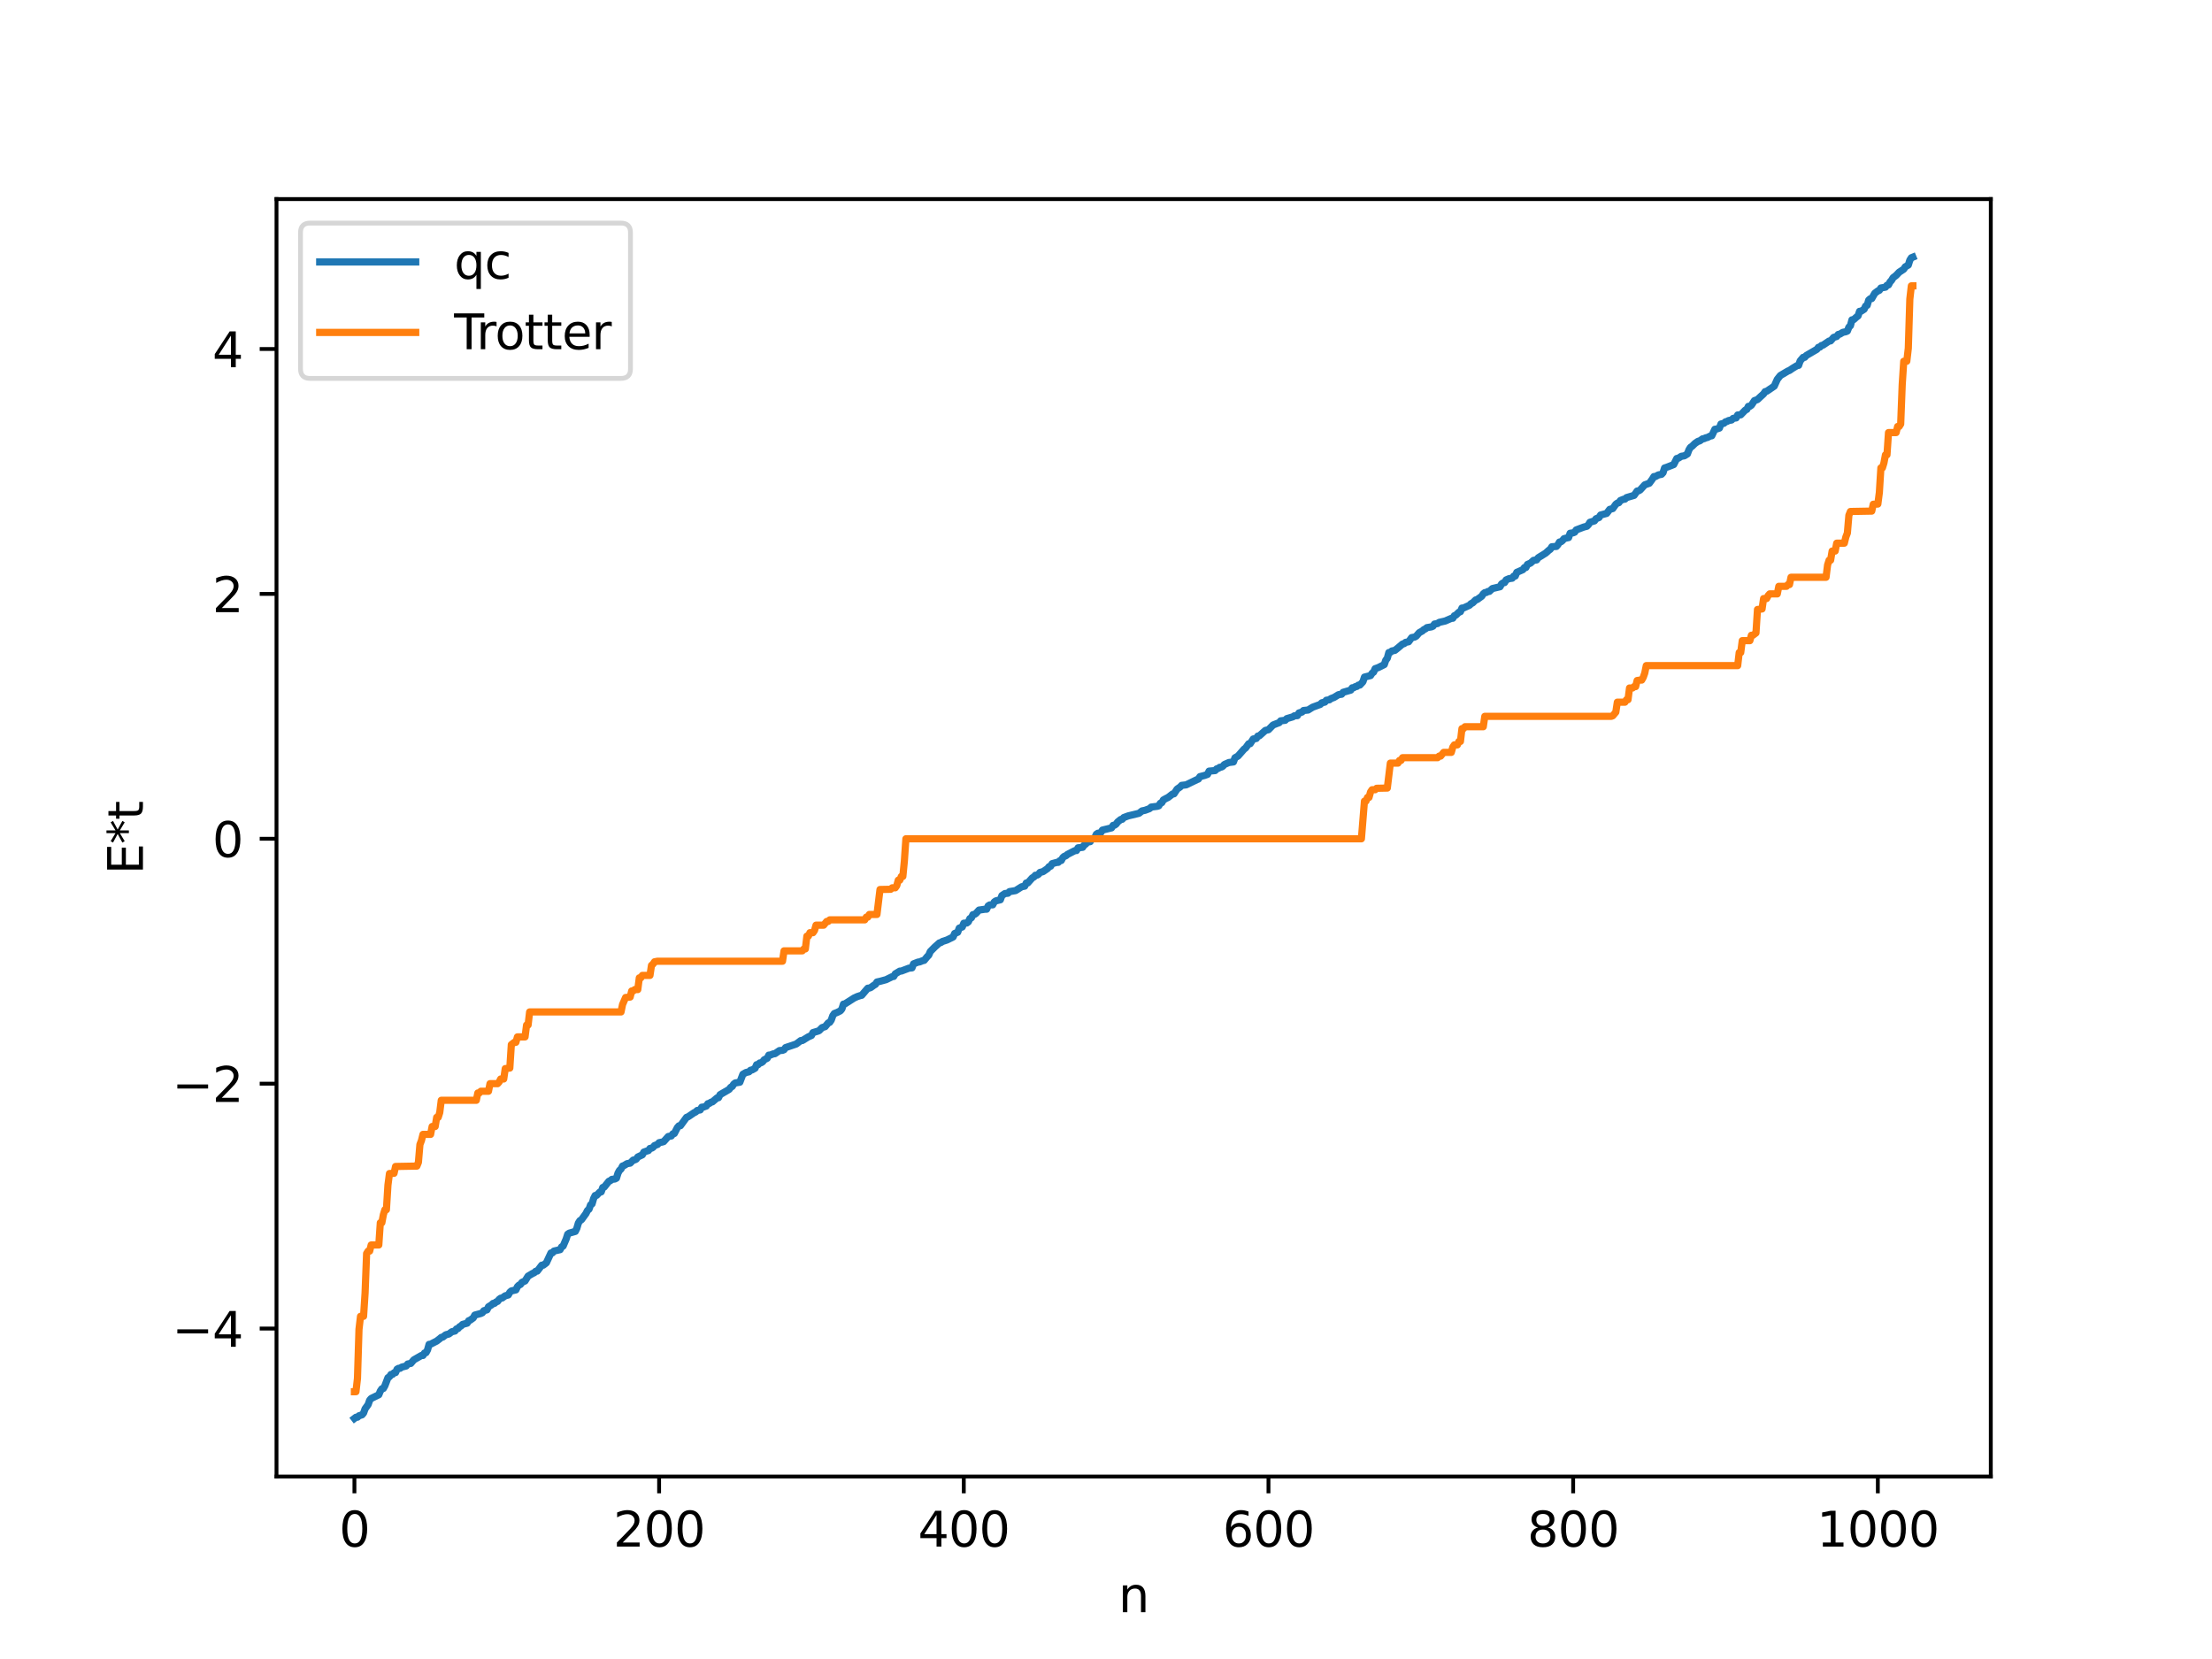 <?xml version="1.0" encoding="utf-8" standalone="no"?>
<!DOCTYPE svg PUBLIC "-//W3C//DTD SVG 1.1//EN"
  "http://www.w3.org/Graphics/SVG/1.1/DTD/svg11.dtd">
<svg xmlns:xlink="http://www.w3.org/1999/xlink" width="460.8pt" height="345.6pt" viewBox="0 0 460.8 345.6" xmlns="http://www.w3.org/2000/svg" version="1.1">
 <defs>
  <style type="text/css">*{stroke-linejoin: round; stroke-linecap: butt}</style>
 </defs>
 <g id="figure_1">
  <g id="patch_1">
   <path d="M 0 345.6 
L 460.8 345.6 
L 460.8 0 
L 0 0 
z
" style="fill: #ffffff"/>
  </g>
  <g id="axes_1">
   <g id="patch_2">
    <path d="M 57.6 307.584 
L 414.72 307.584 
L 414.72 41.472 
L 57.6 41.472 
z
" style="fill: #ffffff"/>
   </g>
   <g id="matplotlib.axis_1">
    <g id="xtick_1">
     <g id="line2d_1">
      <defs>
       <path id="md2d021b2f6" d="M 0 0 
L 0 3.5 
" style="stroke: #000000; stroke-width: 0.8"/>
      </defs>
      <g>
       <use xlink:href="#md2d021b2f6" x="73.833" y="307.584" style="stroke: #000000; stroke-width: 0.8"/>
      </g>
     </g>
     <g id="text_1">
      <!-- 0 -->
      <g transform="translate(70.651 322.182) scale(0.1 -0.1)">
       <defs>
        <path id="DejaVuSans-30" d="M 2034 4250 
Q 1547 4250 1301 3770 
Q 1056 3291 1056 2328 
Q 1056 1369 1301 889 
Q 1547 409 2034 409 
Q 2525 409 2770 889 
Q 3016 1369 3016 2328 
Q 3016 3291 2770 3770 
Q 2525 4250 2034 4250 
z
M 2034 4750 
Q 2819 4750 3233 4129 
Q 3647 3509 3647 2328 
Q 3647 1150 3233 529 
Q 2819 -91 2034 -91 
Q 1250 -91 836 529 
Q 422 1150 422 2328 
Q 422 3509 836 4129 
Q 1250 4750 2034 4750 
z
" transform="scale(0.016)"/>
       </defs>
       <use xlink:href="#DejaVuSans-30"/>
      </g>
     </g>
    </g>
    <g id="xtick_2">
     <g id="line2d_2">
      <g>
       <use xlink:href="#md2d021b2f6" x="137.304" y="307.584" style="stroke: #000000; stroke-width: 0.8"/>
      </g>
     </g>
     <g id="text_2">
      <!-- 200 -->
      <g transform="translate(127.76 322.182) scale(0.1 -0.1)">
       <defs>
        <path id="DejaVuSans-32" d="M 1228 531 
L 3431 531 
L 3431 0 
L 469 0 
L 469 531 
Q 828 903 1448 1529 
Q 2069 2156 2228 2338 
Q 2531 2678 2651 2914 
Q 2772 3150 2772 3378 
Q 2772 3750 2511 3984 
Q 2250 4219 1831 4219 
Q 1534 4219 1204 4116 
Q 875 4013 500 3803 
L 500 4441 
Q 881 4594 1212 4672 
Q 1544 4750 1819 4750 
Q 2544 4750 2975 4387 
Q 3406 4025 3406 3419 
Q 3406 3131 3298 2873 
Q 3191 2616 2906 2266 
Q 2828 2175 2409 1742 
Q 1991 1309 1228 531 
z
" transform="scale(0.016)"/>
       </defs>
       <use xlink:href="#DejaVuSans-32"/>
       <use xlink:href="#DejaVuSans-30" x="63.623"/>
       <use xlink:href="#DejaVuSans-30" x="127.246"/>
      </g>
     </g>
    </g>
    <g id="xtick_3">
     <g id="line2d_3">
      <g>
       <use xlink:href="#md2d021b2f6" x="200.775" y="307.584" style="stroke: #000000; stroke-width: 0.8"/>
      </g>
     </g>
     <g id="text_3">
      <!-- 400 -->
      <g transform="translate(191.231 322.182) scale(0.1 -0.1)">
       <defs>
        <path id="DejaVuSans-34" d="M 2419 4116 
L 825 1625 
L 2419 1625 
L 2419 4116 
z
M 2253 4666 
L 3047 4666 
L 3047 1625 
L 3713 1625 
L 3713 1100 
L 3047 1100 
L 3047 0 
L 2419 0 
L 2419 1100 
L 313 1100 
L 313 1709 
L 2253 4666 
z
" transform="scale(0.016)"/>
       </defs>
       <use xlink:href="#DejaVuSans-34"/>
       <use xlink:href="#DejaVuSans-30" x="63.623"/>
       <use xlink:href="#DejaVuSans-30" x="127.246"/>
      </g>
     </g>
    </g>
    <g id="xtick_4">
     <g id="line2d_4">
      <g>
       <use xlink:href="#md2d021b2f6" x="264.246" y="307.584" style="stroke: #000000; stroke-width: 0.8"/>
      </g>
     </g>
     <g id="text_4">
      <!-- 600 -->
      <g transform="translate(254.702 322.182) scale(0.1 -0.1)">
       <defs>
        <path id="DejaVuSans-36" d="M 2113 2584 
Q 1688 2584 1439 2293 
Q 1191 2003 1191 1497 
Q 1191 994 1439 701 
Q 1688 409 2113 409 
Q 2538 409 2786 701 
Q 3034 994 3034 1497 
Q 3034 2003 2786 2293 
Q 2538 2584 2113 2584 
z
M 3366 4563 
L 3366 3988 
Q 3128 4100 2886 4159 
Q 2644 4219 2406 4219 
Q 1781 4219 1451 3797 
Q 1122 3375 1075 2522 
Q 1259 2794 1537 2939 
Q 1816 3084 2150 3084 
Q 2853 3084 3261 2657 
Q 3669 2231 3669 1497 
Q 3669 778 3244 343 
Q 2819 -91 2113 -91 
Q 1303 -91 875 529 
Q 447 1150 447 2328 
Q 447 3434 972 4092 
Q 1497 4750 2381 4750 
Q 2619 4750 2861 4703 
Q 3103 4656 3366 4563 
z
" transform="scale(0.016)"/>
       </defs>
       <use xlink:href="#DejaVuSans-36"/>
       <use xlink:href="#DejaVuSans-30" x="63.623"/>
       <use xlink:href="#DejaVuSans-30" x="127.246"/>
      </g>
     </g>
    </g>
    <g id="xtick_5">
     <g id="line2d_5">
      <g>
       <use xlink:href="#md2d021b2f6" x="327.717" y="307.584" style="stroke: #000000; stroke-width: 0.8"/>
      </g>
     </g>
     <g id="text_5">
      <!-- 800 -->
      <g transform="translate(318.173 322.182) scale(0.1 -0.1)">
       <defs>
        <path id="DejaVuSans-38" d="M 2034 2216 
Q 1584 2216 1326 1975 
Q 1069 1734 1069 1313 
Q 1069 891 1326 650 
Q 1584 409 2034 409 
Q 2484 409 2743 651 
Q 3003 894 3003 1313 
Q 3003 1734 2745 1975 
Q 2488 2216 2034 2216 
z
M 1403 2484 
Q 997 2584 770 2862 
Q 544 3141 544 3541 
Q 544 4100 942 4425 
Q 1341 4750 2034 4750 
Q 2731 4750 3128 4425 
Q 3525 4100 3525 3541 
Q 3525 3141 3298 2862 
Q 3072 2584 2669 2484 
Q 3125 2378 3379 2068 
Q 3634 1759 3634 1313 
Q 3634 634 3220 271 
Q 2806 -91 2034 -91 
Q 1263 -91 848 271 
Q 434 634 434 1313 
Q 434 1759 690 2068 
Q 947 2378 1403 2484 
z
M 1172 3481 
Q 1172 3119 1398 2916 
Q 1625 2713 2034 2713 
Q 2441 2713 2670 2916 
Q 2900 3119 2900 3481 
Q 2900 3844 2670 4047 
Q 2441 4250 2034 4250 
Q 1625 4250 1398 4047 
Q 1172 3844 1172 3481 
z
" transform="scale(0.016)"/>
       </defs>
       <use xlink:href="#DejaVuSans-38"/>
       <use xlink:href="#DejaVuSans-30" x="63.623"/>
       <use xlink:href="#DejaVuSans-30" x="127.246"/>
      </g>
     </g>
    </g>
    <g id="xtick_6">
     <g id="line2d_6">
      <g>
       <use xlink:href="#md2d021b2f6" x="391.188" y="307.584" style="stroke: #000000; stroke-width: 0.8"/>
      </g>
     </g>
     <g id="text_6">
      <!-- 1000 -->
      <g transform="translate(378.463 322.182) scale(0.1 -0.1)">
       <defs>
        <path id="DejaVuSans-31" d="M 794 531 
L 1825 531 
L 1825 4091 
L 703 3866 
L 703 4441 
L 1819 4666 
L 2450 4666 
L 2450 531 
L 3481 531 
L 3481 0 
L 794 0 
L 794 531 
z
" transform="scale(0.016)"/>
       </defs>
       <use xlink:href="#DejaVuSans-31"/>
       <use xlink:href="#DejaVuSans-30" x="63.623"/>
       <use xlink:href="#DejaVuSans-30" x="127.246"/>
       <use xlink:href="#DejaVuSans-30" x="190.869"/>
      </g>
     </g>
    </g>
    <g id="text_7">
     <!-- n -->
     <g transform="translate(232.991 335.861) scale(0.1 -0.1)">
      <defs>
       <path id="DejaVuSans-6e" d="M 3513 2113 
L 3513 0 
L 2938 0 
L 2938 2094 
Q 2938 2591 2744 2837 
Q 2550 3084 2163 3084 
Q 1697 3084 1428 2787 
Q 1159 2491 1159 1978 
L 1159 0 
L 581 0 
L 581 3500 
L 1159 3500 
L 1159 2956 
Q 1366 3272 1645 3428 
Q 1925 3584 2291 3584 
Q 2894 3584 3203 3211 
Q 3513 2838 3513 2113 
z
" transform="scale(0.016)"/>
      </defs>
      <use xlink:href="#DejaVuSans-6e"/>
     </g>
    </g>
   </g>
   <g id="matplotlib.axis_2">
    <g id="ytick_1">
     <g id="line2d_7">
      <defs>
       <path id="m728a09b605" d="M 0 0 
L -3.5 0 
" style="stroke: #000000; stroke-width: 0.8"/>
      </defs>
      <g>
       <use xlink:href="#m728a09b605" x="57.6" y="276.762" style="stroke: #000000; stroke-width: 0.8"/>
      </g>
     </g>
     <g id="text_8">
      <!-- −4 -->
      <g transform="translate(35.858 280.561) scale(0.1 -0.1)">
       <defs>
        <path id="DejaVuSans-2212" d="M 678 2272 
L 4684 2272 
L 4684 1741 
L 678 1741 
L 678 2272 
z
" transform="scale(0.016)"/>
       </defs>
       <use xlink:href="#DejaVuSans-2212"/>
       <use xlink:href="#DejaVuSans-34" x="83.789"/>
      </g>
     </g>
    </g>
    <g id="ytick_2">
     <g id="line2d_8">
      <g>
       <use xlink:href="#m728a09b605" x="57.6" y="225.748" style="stroke: #000000; stroke-width: 0.8"/>
      </g>
     </g>
     <g id="text_9">
      <!-- −2 -->
      <g transform="translate(35.858 229.547) scale(0.1 -0.1)">
       <use xlink:href="#DejaVuSans-2212"/>
       <use xlink:href="#DejaVuSans-32" x="83.789"/>
      </g>
     </g>
    </g>
    <g id="ytick_3">
     <g id="line2d_9">
      <g>
       <use xlink:href="#m728a09b605" x="57.6" y="174.734" style="stroke: #000000; stroke-width: 0.8"/>
      </g>
     </g>
     <g id="text_10">
      <!-- 0 -->
      <g transform="translate(44.237 178.533) scale(0.1 -0.1)">
       <use xlink:href="#DejaVuSans-30"/>
      </g>
     </g>
    </g>
    <g id="ytick_4">
     <g id="line2d_10">
      <g>
       <use xlink:href="#m728a09b605" x="57.6" y="123.72" style="stroke: #000000; stroke-width: 0.8"/>
      </g>
     </g>
     <g id="text_11">
      <!-- 2 -->
      <g transform="translate(44.237 127.519) scale(0.1 -0.1)">
       <use xlink:href="#DejaVuSans-32"/>
      </g>
     </g>
    </g>
    <g id="ytick_5">
     <g id="line2d_11">
      <g>
       <use xlink:href="#m728a09b605" x="57.6" y="72.706" style="stroke: #000000; stroke-width: 0.8"/>
      </g>
     </g>
     <g id="text_12">
      <!-- 4 -->
      <g transform="translate(44.237 76.505) scale(0.1 -0.1)">
       <use xlink:href="#DejaVuSans-34"/>
      </g>
     </g>
    </g>
    <g id="text_13">
     <!-- E*t -->
     <g transform="translate(29.778 182.148) rotate(-90) scale(0.1 -0.1)">
      <defs>
       <path id="DejaVuSans-45" d="M 628 4666 
L 3578 4666 
L 3578 4134 
L 1259 4134 
L 1259 2753 
L 3481 2753 
L 3481 2222 
L 1259 2222 
L 1259 531 
L 3634 531 
L 3634 0 
L 628 0 
L 628 4666 
z
" transform="scale(0.016)"/>
       <path id="DejaVuSans-2a" d="M 3009 3897 
L 1888 3291 
L 3009 2681 
L 2828 2375 
L 1778 3009 
L 1778 1831 
L 1422 1831 
L 1422 3009 
L 372 2375 
L 191 2681 
L 1313 3291 
L 191 3897 
L 372 4206 
L 1422 3572 
L 1422 4750 
L 1778 4750 
L 1778 3572 
L 2828 4206 
L 3009 3897 
z
" transform="scale(0.016)"/>
       <path id="DejaVuSans-74" d="M 1172 4494 
L 1172 3500 
L 2356 3500 
L 2356 3053 
L 1172 3053 
L 1172 1153 
Q 1172 725 1289 603 
Q 1406 481 1766 481 
L 2356 481 
L 2356 0 
L 1766 0 
Q 1100 0 847 248 
Q 594 497 594 1153 
L 594 3053 
L 172 3053 
L 172 3500 
L 594 3500 
L 594 4494 
L 1172 4494 
z
" transform="scale(0.016)"/>
      </defs>
      <use xlink:href="#DejaVuSans-45"/>
      <use xlink:href="#DejaVuSans-2a" x="63.184"/>
      <use xlink:href="#DejaVuSans-74" x="113.184"/>
     </g>
    </g>
   </g>
   <g id="line2d_12">
    <path d="M 73.833 295.488 
L 74.15 295.244 
L 74.467 295.23 
L 74.785 294.931 
L 75.42 294.732 
L 75.737 294.362 
L 76.054 293.481 
L 76.689 292.603 
L 77.006 291.69 
L 77.324 291.329 
L 78.91 290.555 
L 79.228 289.784 
L 79.545 289.32 
L 79.862 289.242 
L 80.18 288.671 
L 80.815 287.003 
L 81.132 286.81 
L 81.449 286.326 
L 81.767 286.313 
L 82.084 285.977 
L 82.401 285.938 
L 82.719 285.226 
L 83.036 285.045 
L 83.353 285.042 
L 83.671 284.799 
L 84.305 284.639 
L 84.623 284.553 
L 84.94 284.147 
L 85.575 284.026 
L 86.21 283.279 
L 87.796 282.371 
L 88.114 282.369 
L 88.431 281.854 
L 88.748 281.784 
L 89.066 281.201 
L 89.383 280.06 
L 89.7 280.026 
L 90.335 279.694 
L 90.97 279.372 
L 91.605 278.885 
L 91.922 278.608 
L 92.239 278.542 
L 92.874 278.055 
L 93.509 277.899 
L 94.143 277.417 
L 94.778 277.274 
L 95.096 276.837 
L 95.413 276.766 
L 95.73 276.393 
L 96.048 276.219 
L 96.365 275.9 
L 97.317 275.642 
L 97.634 275.13 
L 97.952 275.006 
L 98.586 274.548 
L 98.904 273.958 
L 100.173 273.616 
L 100.491 273.462 
L 100.808 273.038 
L 101.443 272.868 
L 101.76 272.223 
L 102.395 271.835 
L 102.712 271.525 
L 103.029 271.503 
L 103.347 271.213 
L 103.664 271.102 
L 103.981 270.681 
L 104.299 270.445 
L 104.616 270.397 
L 105.251 269.941 
L 105.886 269.765 
L 106.203 269.21 
L 106.52 268.929 
L 107.472 268.706 
L 107.79 268.038 
L 108.107 267.72 
L 108.424 267.571 
L 108.742 267.135 
L 109.377 266.848 
L 110.011 265.839 
L 110.963 265.276 
L 111.281 265.146 
L 111.598 264.827 
L 111.915 264.798 
L 112.867 263.56 
L 113.185 263.551 
L 113.82 263.062 
L 114.772 261.016 
L 115.089 260.989 
L 115.406 260.616 
L 116.676 260.329 
L 116.993 259.75 
L 117.31 259.578 
L 117.945 258.097 
L 118.262 257.112 
L 118.58 256.891 
L 119.849 256.525 
L 120.167 255.87 
L 120.484 254.786 
L 120.801 254.286 
L 121.119 254.104 
L 122.071 252.794 
L 122.388 252.155 
L 122.705 251.896 
L 123.023 250.998 
L 123.34 250.785 
L 123.658 249.675 
L 123.975 249.046 
L 124.292 249.008 
L 124.927 248.345 
L 125.244 248.287 
L 125.562 247.378 
L 125.879 247.277 
L 126.831 246.087 
L 127.148 245.95 
L 127.466 245.687 
L 128.1 245.606 
L 128.418 245.433 
L 128.735 244.398 
L 129.053 243.814 
L 129.37 243.529 
L 129.687 242.908 
L 130.005 242.799 
L 130.639 242.407 
L 131.274 242.303 
L 131.909 241.666 
L 132.226 241.623 
L 132.543 241.462 
L 132.861 241.022 
L 133.813 240.571 
L 134.13 239.994 
L 134.765 239.774 
L 135.082 239.686 
L 135.4 239.236 
L 135.717 239.202 
L 136.034 239.016 
L 136.352 238.641 
L 136.986 238.407 
L 137.304 238.039 
L 137.939 237.91 
L 138.256 237.817 
L 139.208 236.757 
L 139.843 236.644 
L 140.16 236.207 
L 140.477 236.126 
L 141.112 234.888 
L 141.429 234.535 
L 141.747 234.505 
L 143.016 232.769 
L 143.334 232.65 
L 144.603 231.79 
L 144.92 231.65 
L 145.238 231.331 
L 145.872 231.215 
L 146.19 230.648 
L 146.507 230.629 
L 147.142 230.408 
L 147.459 229.919 
L 147.777 229.859 
L 148.094 229.616 
L 148.411 229.537 
L 149.363 228.722 
L 149.681 228.672 
L 149.998 228.044 
L 151.902 226.934 
L 152.22 226.501 
L 152.537 226.327 
L 152.854 225.84 
L 153.172 225.599 
L 154.124 225.442 
L 154.758 223.789 
L 155.393 223.426 
L 156.028 223.275 
L 156.345 222.952 
L 156.662 222.889 
L 157.297 222.531 
L 157.615 221.797 
L 157.932 221.789 
L 158.249 221.44 
L 158.567 221.386 
L 158.884 221.181 
L 159.201 220.764 
L 159.836 220.447 
L 160.153 219.805 
L 160.471 219.786 
L 161.105 219.533 
L 161.423 219.503 
L 162.375 218.856 
L 163.01 218.802 
L 163.327 218.678 
L 163.644 218.237 
L 165.866 217.488 
L 166.818 216.774 
L 167.135 216.764 
L 168.405 215.987 
L 169.039 215.712 
L 169.357 215.106 
L 170.309 214.827 
L 170.626 214.712 
L 171.261 214.07 
L 171.896 213.866 
L 172.53 213.099 
L 172.848 212.97 
L 173.165 212.497 
L 173.482 211.595 
L 173.8 211.139 
L 174.434 210.893 
L 175.069 210.573 
L 175.386 210.177 
L 175.704 209.179 
L 176.021 209.122 
L 177.925 207.909 
L 178.56 207.616 
L 179.195 207.405 
L 179.512 207.335 
L 180.464 206.219 
L 180.781 205.862 
L 181.099 205.84 
L 181.416 205.706 
L 182.051 205.246 
L 182.368 205.06 
L 182.686 204.566 
L 183.32 204.429 
L 184.59 204.084 
L 185.859 203.456 
L 186.177 203.414 
L 186.494 202.874 
L 187.446 202.302 
L 187.763 202.291 
L 189.35 201.686 
L 189.985 201.621 
L 190.302 200.791 
L 191.254 200.42 
L 191.572 200.384 
L 192.206 200.128 
L 192.524 200.06 
L 193.158 199.296 
L 193.476 198.976 
L 193.793 198.228 
L 194.745 197.268 
L 195.697 196.424 
L 196.015 196.344 
L 196.332 196.127 
L 197.284 195.815 
L 198.553 195.186 
L 198.871 194.461 
L 199.505 194.206 
L 199.823 193.344 
L 200.458 193.108 
L 200.775 192.323 
L 201.41 192.275 
L 201.727 192.03 
L 202.044 191.352 
L 202.362 191.194 
L 202.679 190.537 
L 202.996 190.491 
L 203.314 190.281 
L 203.948 189.586 
L 205.218 189.407 
L 205.535 189.401 
L 205.853 188.717 
L 206.17 188.514 
L 206.805 188.491 
L 207.122 187.905 
L 207.439 187.674 
L 208.391 187.441 
L 208.709 186.572 
L 209.343 186.144 
L 209.978 186.074 
L 210.296 185.738 
L 211.565 185.529 
L 212.834 184.727 
L 213.469 184.601 
L 213.786 183.944 
L 214.104 183.928 
L 215.056 182.861 
L 215.373 182.709 
L 215.691 182.328 
L 216.008 182.314 
L 216.325 182.142 
L 216.643 181.743 
L 217.277 181.58 
L 218.229 180.931 
L 218.547 180.532 
L 218.864 180.448 
L 219.181 179.917 
L 220.134 179.656 
L 220.451 179.642 
L 220.768 179.305 
L 221.086 179.255 
L 221.403 178.657 
L 221.72 178.382 
L 222.038 178.287 
L 222.355 178.005 
L 223.307 177.516 
L 223.942 177.192 
L 224.259 177.182 
L 224.577 176.615 
L 225.529 176.513 
L 225.846 176.051 
L 226.163 175.846 
L 226.481 175.444 
L 227.115 175.328 
L 227.433 174.735 
L 227.75 174.73 
L 228.067 174.506 
L 228.385 173.794 
L 228.702 173.577 
L 229.02 173.558 
L 229.337 173.419 
L 229.654 172.921 
L 231.558 172.461 
L 231.876 171.943 
L 232.193 171.893 
L 232.51 171.666 
L 232.828 171.23 
L 233.462 170.72 
L 233.78 170.673 
L 234.097 170.31 
L 235.049 169.959 
L 237.271 169.426 
L 237.905 168.93 
L 238.54 168.797 
L 239.492 168.441 
L 239.81 168.13 
L 241.079 167.966 
L 241.396 167.865 
L 241.714 167.336 
L 242.031 167.206 
L 242.348 166.644 
L 242.983 166.292 
L 243.3 166.149 
L 244.253 165.416 
L 244.57 165.364 
L 245.205 164.387 
L 245.839 163.95 
L 246.157 163.607 
L 247.109 163.496 
L 249.33 162.419 
L 249.648 162.292 
L 249.965 161.786 
L 250.917 161.543 
L 251.552 161.315 
L 251.869 160.643 
L 253.139 160.523 
L 253.456 160.166 
L 253.773 160.087 
L 254.091 159.845 
L 254.408 159.809 
L 254.725 159.639 
L 255.043 159.27 
L 255.995 158.847 
L 256.947 158.723 
L 257.264 157.866 
L 257.899 157.499 
L 259.168 156.054 
L 259.486 155.821 
L 260.12 154.942 
L 260.438 154.92 
L 261.072 153.943 
L 261.707 153.842 
L 262.024 153.339 
L 262.342 153.287 
L 263.611 152.156 
L 264.246 152.011 
L 265.198 151.036 
L 265.833 150.783 
L 266.467 150.548 
L 266.785 150.164 
L 267.737 150.049 
L 268.054 149.707 
L 269.324 149.333 
L 269.641 149.114 
L 270.276 149.075 
L 270.593 148.516 
L 271.228 148.336 
L 271.545 148.011 
L 272.497 147.914 
L 273.449 147.323 
L 275.036 146.741 
L 275.353 146.407 
L 275.988 146.263 
L 276.305 145.874 
L 276.94 145.78 
L 277.258 145.528 
L 277.892 145.297 
L 278.844 144.71 
L 279.479 144.624 
L 279.796 144.22 
L 281.383 143.764 
L 281.7 143.28 
L 282.018 143.255 
L 282.335 143.04 
L 282.653 142.998 
L 282.97 142.724 
L 283.287 142.708 
L 283.922 142.026 
L 284.239 141.051 
L 285.509 140.735 
L 285.826 140.247 
L 286.143 140.017 
L 286.461 139.3 
L 287.096 139.08 
L 288.365 138.447 
L 288.682 137.53 
L 289 137.128 
L 289.317 135.937 
L 289.634 135.886 
L 289.952 135.611 
L 290.586 135.479 
L 291.221 134.97 
L 292.173 134.162 
L 292.491 134.09 
L 292.808 133.818 
L 293.443 133.691 
L 294.077 132.826 
L 294.712 132.708 
L 295.029 132.518 
L 295.664 131.787 
L 296.299 131.445 
L 296.616 131.151 
L 296.934 131.013 
L 297.251 130.748 
L 298.203 130.587 
L 298.52 130.444 
L 298.838 129.996 
L 299.472 129.896 
L 299.79 129.655 
L 301.059 129.367 
L 302.329 128.816 
L 302.646 128.793 
L 302.963 128.268 
L 303.281 128.144 
L 303.915 127.535 
L 304.233 127.429 
L 304.55 126.673 
L 304.867 126.658 
L 306.137 126.08 
L 306.454 125.738 
L 306.772 125.61 
L 307.406 124.976 
L 307.724 124.895 
L 308.676 124.202 
L 308.993 123.709 
L 309.31 123.458 
L 309.628 123.424 
L 309.945 123.222 
L 310.262 123.201 
L 310.897 122.606 
L 312.484 122.23 
L 312.801 121.652 
L 313.119 121.428 
L 313.436 121.358 
L 313.753 120.809 
L 314.388 120.536 
L 315.023 120.45 
L 315.34 120.014 
L 315.658 120.001 
L 315.975 119.227 
L 317.244 118.673 
L 317.562 118.231 
L 317.879 118.223 
L 318.196 117.582 
L 318.831 117.305 
L 319.466 116.729 
L 320.1 116.641 
L 320.418 116.203 
L 322.005 115.218 
L 322.639 114.642 
L 322.957 114.419 
L 323.274 113.901 
L 324.226 113.831 
L 324.543 113.47 
L 324.861 112.92 
L 325.178 112.861 
L 325.496 112.613 
L 325.813 112.215 
L 326.448 112.048 
L 326.765 111.991 
L 327.082 111.089 
L 327.717 110.995 
L 328.034 110.866 
L 328.352 110.394 
L 329.939 109.792 
L 330.573 109.63 
L 330.891 109.311 
L 331.208 108.801 
L 332.16 108.51 
L 332.477 108.064 
L 333.112 107.811 
L 333.429 107.287 
L 334.699 106.952 
L 335.334 106.111 
L 335.968 105.944 
L 336.603 105.05 
L 336.92 104.811 
L 337.238 104.718 
L 337.555 104.271 
L 338.19 104.011 
L 338.507 103.979 
L 338.824 103.663 
L 340.411 103.195 
L 341.046 102.293 
L 341.363 102.252 
L 341.681 102.056 
L 342.633 101.001 
L 343.585 100.67 
L 344.22 99.798 
L 344.537 99.278 
L 344.854 99.273 
L 345.489 98.93 
L 346.124 98.809 
L 346.441 98.473 
L 346.758 97.488 
L 347.393 97.274 
L 348.662 96.777 
L 349.297 95.516 
L 349.615 95.464 
L 350.249 95.054 
L 350.884 94.955 
L 351.519 94.563 
L 351.836 93.709 
L 352.153 93.192 
L 352.471 92.983 
L 353.105 92.365 
L 353.74 91.928 
L 354.058 91.864 
L 354.692 91.409 
L 355.01 91.383 
L 355.327 91.204 
L 355.644 91.155 
L 356.279 90.834 
L 356.596 90.78 
L 357.231 89.427 
L 357.548 89.388 
L 358.183 89.181 
L 358.5 88.33 
L 359.135 88.174 
L 359.453 87.871 
L 359.77 87.8 
L 360.087 87.611 
L 360.722 87.492 
L 361.039 87.158 
L 361.674 87.06 
L 361.991 86.445 
L 362.626 86.414 
L 363.578 85.43 
L 363.896 85.285 
L 364.213 84.654 
L 364.53 84.642 
L 364.848 84.411 
L 365.482 83.456 
L 366.117 83.235 
L 366.752 82.634 
L 367.386 82.055 
L 367.704 81.583 
L 368.021 81.519 
L 369.608 80.441 
L 370.243 79.025 
L 370.877 78.229 
L 372.464 77.288 
L 372.781 77.171 
L 373.416 76.734 
L 374.368 76.158 
L 374.686 76.107 
L 375.003 75.185 
L 375.638 74.437 
L 375.955 74.434 
L 376.272 74.066 
L 378.494 72.771 
L 378.811 72.352 
L 379.129 72.302 
L 379.446 71.976 
L 379.763 71.903 
L 381.033 71.046 
L 381.35 71.013 
L 381.985 70.283 
L 382.62 70.096 
L 382.937 69.676 
L 383.254 69.62 
L 383.889 69.236 
L 384.524 69.1 
L 384.841 68.963 
L 385.158 68.148 
L 385.476 67.849 
L 385.793 66.632 
L 386.11 66.605 
L 386.745 66.047 
L 387.062 65.811 
L 387.38 64.855 
L 387.697 64.833 
L 388.332 64.421 
L 388.649 63.746 
L 388.967 63.6 
L 389.284 62.521 
L 389.601 62.243 
L 389.919 62.196 
L 390.553 61.088 
L 391.188 60.611 
L 391.505 60.478 
L 391.823 59.993 
L 392.775 59.821 
L 393.092 59.426 
L 393.41 59.348 
L 393.727 58.741 
L 394.044 58.392 
L 394.362 57.858 
L 394.996 57.374 
L 395.631 56.702 
L 396.583 56.08 
L 396.9 55.582 
L 397.535 55.214 
L 397.853 54.196 
L 398.17 53.698 
L 398.487 53.568 
L 398.487 53.568 
" clip-path="url(#pacd3a6c1d9)" style="fill: none; stroke: #1f77b4; stroke-width: 1.5; stroke-linecap: square"/>
   </g>
   <g id="line2d_13">
    <path d="M 73.833 289.92 
L 74.15 289.92 
L 74.467 287.158 
L 74.785 276.913 
L 75.102 274.211 
L 75.737 274.211 
L 76.054 269.344 
L 76.372 261.128 
L 76.689 260.624 
L 77.006 260.624 
L 77.324 259.353 
L 78.91 259.353 
L 79.228 254.718 
L 79.545 254.718 
L 79.862 253.04 
L 80.18 252.004 
L 80.497 252.004 
L 80.815 246.878 
L 81.132 244.466 
L 82.084 244.424 
L 82.401 242.997 
L 86.844 242.916 
L 87.162 242.134 
L 87.479 238.42 
L 87.796 237.599 
L 88.114 236.313 
L 89.7 236.313 
L 90.018 234.67 
L 90.653 234.67 
L 90.97 232.762 
L 91.287 232.762 
L 91.605 231.768 
L 91.922 229.211 
L 99.221 229.211 
L 99.539 227.687 
L 99.856 227.687 
L 100.173 227.327 
L 101.76 227.327 
L 102.077 225.748 
L 103.664 225.748 
L 103.981 225.392 
L 104.299 224.776 
L 104.934 224.776 
L 105.251 222.61 
L 106.203 222.501 
L 106.52 217.613 
L 107.155 217.13 
L 107.472 217.13 
L 107.79 216.005 
L 109.377 216.005 
L 109.694 213.535 
L 110.011 213.535 
L 110.329 210.806 
L 129.37 210.806 
L 129.687 209.255 
L 130.322 207.797 
L 131.274 207.704 
L 131.591 206.436 
L 131.909 206.436 
L 132.226 206.146 
L 132.861 206.146 
L 133.178 203.704 
L 133.496 203.704 
L 133.813 203.193 
L 135.4 203.193 
L 135.717 201.11 
L 136.034 200.83 
L 136.352 200.359 
L 136.986 200.241 
L 163.01 200.241 
L 163.327 198.08 
L 167.135 198.08 
L 167.453 197.685 
L 167.77 197.685 
L 168.087 195.01 
L 168.405 195.01 
L 168.722 194.296 
L 169.357 194.296 
L 169.674 193.835 
L 169.991 192.732 
L 171.578 192.732 
L 172.213 191.953 
L 172.53 191.953 
L 172.848 191.623 
L 180.147 191.623 
L 180.464 191.055 
L 180.781 191.055 
L 181.099 190.498 
L 182.686 190.498 
L 183.32 185.299 
L 185.542 185.253 
L 185.859 184.951 
L 186.494 184.951 
L 186.811 184.495 
L 187.129 183.351 
L 187.446 183.351 
L 187.763 182.577 
L 188.081 182.577 
L 188.398 179.344 
L 188.715 174.734 
L 283.605 174.734 
L 284.239 166.891 
L 284.557 166.891 
L 284.874 166.116 
L 285.191 166.116 
L 285.509 164.973 
L 285.826 164.517 
L 286.461 164.517 
L 286.778 164.215 
L 289 164.168 
L 289.634 158.97 
L 291.221 158.97 
L 291.539 158.412 
L 291.856 158.412 
L 292.173 157.844 
L 299.472 157.844 
L 299.79 157.514 
L 300.107 157.514 
L 300.742 156.736 
L 302.329 156.736 
L 302.646 155.632 
L 302.963 155.172 
L 303.598 155.172 
L 303.915 154.458 
L 304.233 154.458 
L 304.55 151.783 
L 304.867 151.783 
L 305.185 151.388 
L 308.993 151.388 
L 309.31 149.227 
L 335.651 149.227 
L 335.968 149.108 
L 336.603 148.357 
L 336.92 146.275 
L 338.507 146.275 
L 338.824 145.763 
L 339.142 145.763 
L 339.459 143.322 
L 340.094 143.322 
L 340.411 143.032 
L 340.729 143.032 
L 341.046 141.763 
L 341.681 141.67 
L 341.998 141.67 
L 342.315 141.106 
L 342.633 140.212 
L 342.95 138.661 
L 361.991 138.661 
L 362.309 135.933 
L 362.626 135.933 
L 362.943 133.463 
L 364.53 133.463 
L 364.848 132.337 
L 365.165 132.337 
L 365.8 131.854 
L 366.117 126.966 
L 367.069 126.857 
L 367.386 124.692 
L 368.021 124.692 
L 368.339 124.076 
L 368.656 123.72 
L 370.243 123.72 
L 370.56 122.14 
L 372.147 122.14 
L 372.464 121.78 
L 372.781 121.78 
L 373.099 120.256 
L 380.398 120.256 
L 380.715 117.7 
L 381.033 116.705 
L 381.35 116.705 
L 381.667 114.797 
L 382.302 114.797 
L 382.62 113.154 
L 384.206 113.154 
L 384.524 111.869 
L 384.841 111.048 
L 385.158 107.334 
L 385.476 106.552 
L 389.919 106.471 
L 390.236 105.043 
L 391.188 105.002 
L 391.505 102.589 
L 391.823 97.464 
L 392.14 97.464 
L 392.458 96.427 
L 392.775 94.749 
L 393.092 94.749 
L 393.41 90.114 
L 394.996 90.114 
L 395.314 88.843 
L 395.631 88.843 
L 395.948 88.339 
L 396.266 80.123 
L 396.583 75.257 
L 397.218 75.257 
L 397.535 72.555 
L 397.853 62.31 
L 398.17 59.548 
L 398.487 59.548 
L 398.487 59.548 
" clip-path="url(#pacd3a6c1d9)" style="fill: none; stroke: #ff7f0e; stroke-width: 1.5; stroke-linecap: square"/>
   </g>
   <g id="patch_3">
    <path d="M 57.6 307.584 
L 57.6 41.472 
" style="fill: none; stroke: #000000; stroke-width: 0.8; stroke-linejoin: miter; stroke-linecap: square"/>
   </g>
   <g id="patch_4">
    <path d="M 414.72 307.584 
L 414.72 41.472 
" style="fill: none; stroke: #000000; stroke-width: 0.8; stroke-linejoin: miter; stroke-linecap: square"/>
   </g>
   <g id="patch_5">
    <path d="M 57.6 307.584 
L 414.72 307.584 
" style="fill: none; stroke: #000000; stroke-width: 0.8; stroke-linejoin: miter; stroke-linecap: square"/>
   </g>
   <g id="patch_6">
    <path d="M 57.6 41.472 
L 414.72 41.472 
" style="fill: none; stroke: #000000; stroke-width: 0.8; stroke-linejoin: miter; stroke-linecap: square"/>
   </g>
   <g id="legend_1">
    <g id="patch_7">
     <path d="M 64.6 78.828 
L 129.342 78.828 
Q 131.342 78.828 131.342 76.828 
L 131.342 48.472 
Q 131.342 46.472 129.342 46.472 
L 64.6 46.472 
Q 62.6 46.472 62.6 48.472 
L 62.6 76.828 
Q 62.6 78.828 64.6 78.828 
z
" style="fill: #ffffff; opacity: 0.8; stroke: #cccccc; stroke-linejoin: miter"/>
    </g>
    <g id="line2d_14">
     <path d="M 66.6 54.57 
L 76.6 54.57 
L 86.6 54.57 
" style="fill: none; stroke: #1f77b4; stroke-width: 1.5; stroke-linecap: square"/>
    </g>
    <g id="text_14">
     <!-- qc -->
     <g transform="translate(94.6 58.07) scale(0.1 -0.1)">
      <defs>
       <path id="DejaVuSans-71" d="M 947 1747 
Q 947 1113 1208 752 
Q 1469 391 1925 391 
Q 2381 391 2643 752 
Q 2906 1113 2906 1747 
Q 2906 2381 2643 2742 
Q 2381 3103 1925 3103 
Q 1469 3103 1208 2742 
Q 947 2381 947 1747 
z
M 2906 525 
Q 2725 213 2448 61 
Q 2172 -91 1784 -91 
Q 1150 -91 751 415 
Q 353 922 353 1747 
Q 353 2572 751 3078 
Q 1150 3584 1784 3584 
Q 2172 3584 2448 3432 
Q 2725 3281 2906 2969 
L 2906 3500 
L 3481 3500 
L 3481 -1331 
L 2906 -1331 
L 2906 525 
z
" transform="scale(0.016)"/>
       <path id="DejaVuSans-63" d="M 3122 3366 
L 3122 2828 
Q 2878 2963 2633 3030 
Q 2388 3097 2138 3097 
Q 1578 3097 1268 2742 
Q 959 2388 959 1747 
Q 959 1106 1268 751 
Q 1578 397 2138 397 
Q 2388 397 2633 464 
Q 2878 531 3122 666 
L 3122 134 
Q 2881 22 2623 -34 
Q 2366 -91 2075 -91 
Q 1284 -91 818 406 
Q 353 903 353 1747 
Q 353 2603 823 3093 
Q 1294 3584 2113 3584 
Q 2378 3584 2631 3529 
Q 2884 3475 3122 3366 
z
" transform="scale(0.016)"/>
      </defs>
      <use xlink:href="#DejaVuSans-71"/>
      <use xlink:href="#DejaVuSans-63" x="63.477"/>
     </g>
    </g>
    <g id="line2d_15">
     <path d="M 66.6 69.249 
L 76.6 69.249 
L 86.6 69.249 
" style="fill: none; stroke: #ff7f0e; stroke-width: 1.5; stroke-linecap: square"/>
    </g>
    <g id="text_15">
     <!-- Trotter -->
     <g transform="translate(94.6 72.749) scale(0.1 -0.1)">
      <defs>
       <path id="DejaVuSans-54" d="M -19 4666 
L 3928 4666 
L 3928 4134 
L 2272 4134 
L 2272 0 
L 1638 0 
L 1638 4134 
L -19 4134 
L -19 4666 
z
" transform="scale(0.016)"/>
       <path id="DejaVuSans-72" d="M 2631 2963 
Q 2534 3019 2420 3045 
Q 2306 3072 2169 3072 
Q 1681 3072 1420 2755 
Q 1159 2438 1159 1844 
L 1159 0 
L 581 0 
L 581 3500 
L 1159 3500 
L 1159 2956 
Q 1341 3275 1631 3429 
Q 1922 3584 2338 3584 
Q 2397 3584 2469 3576 
Q 2541 3569 2628 3553 
L 2631 2963 
z
" transform="scale(0.016)"/>
       <path id="DejaVuSans-6f" d="M 1959 3097 
Q 1497 3097 1228 2736 
Q 959 2375 959 1747 
Q 959 1119 1226 758 
Q 1494 397 1959 397 
Q 2419 397 2687 759 
Q 2956 1122 2956 1747 
Q 2956 2369 2687 2733 
Q 2419 3097 1959 3097 
z
M 1959 3584 
Q 2709 3584 3137 3096 
Q 3566 2609 3566 1747 
Q 3566 888 3137 398 
Q 2709 -91 1959 -91 
Q 1206 -91 779 398 
Q 353 888 353 1747 
Q 353 2609 779 3096 
Q 1206 3584 1959 3584 
z
" transform="scale(0.016)"/>
       <path id="DejaVuSans-65" d="M 3597 1894 
L 3597 1613 
L 953 1613 
Q 991 1019 1311 708 
Q 1631 397 2203 397 
Q 2534 397 2845 478 
Q 3156 559 3463 722 
L 3463 178 
Q 3153 47 2828 -22 
Q 2503 -91 2169 -91 
Q 1331 -91 842 396 
Q 353 884 353 1716 
Q 353 2575 817 3079 
Q 1281 3584 2069 3584 
Q 2775 3584 3186 3129 
Q 3597 2675 3597 1894 
z
M 3022 2063 
Q 3016 2534 2758 2815 
Q 2500 3097 2075 3097 
Q 1594 3097 1305 2825 
Q 1016 2553 972 2059 
L 3022 2063 
z
" transform="scale(0.016)"/>
      </defs>
      <use xlink:href="#DejaVuSans-54"/>
      <use xlink:href="#DejaVuSans-72" x="46.334"/>
      <use xlink:href="#DejaVuSans-6f" x="85.197"/>
      <use xlink:href="#DejaVuSans-74" x="146.379"/>
      <use xlink:href="#DejaVuSans-74" x="185.588"/>
      <use xlink:href="#DejaVuSans-65" x="224.797"/>
      <use xlink:href="#DejaVuSans-72" x="286.32"/>
     </g>
    </g>
   </g>
  </g>
 </g>
 <defs>
  <clipPath id="pacd3a6c1d9">
   <rect x="57.6" y="41.472" width="357.12" height="266.112"/>
  </clipPath>
 </defs>
</svg>
